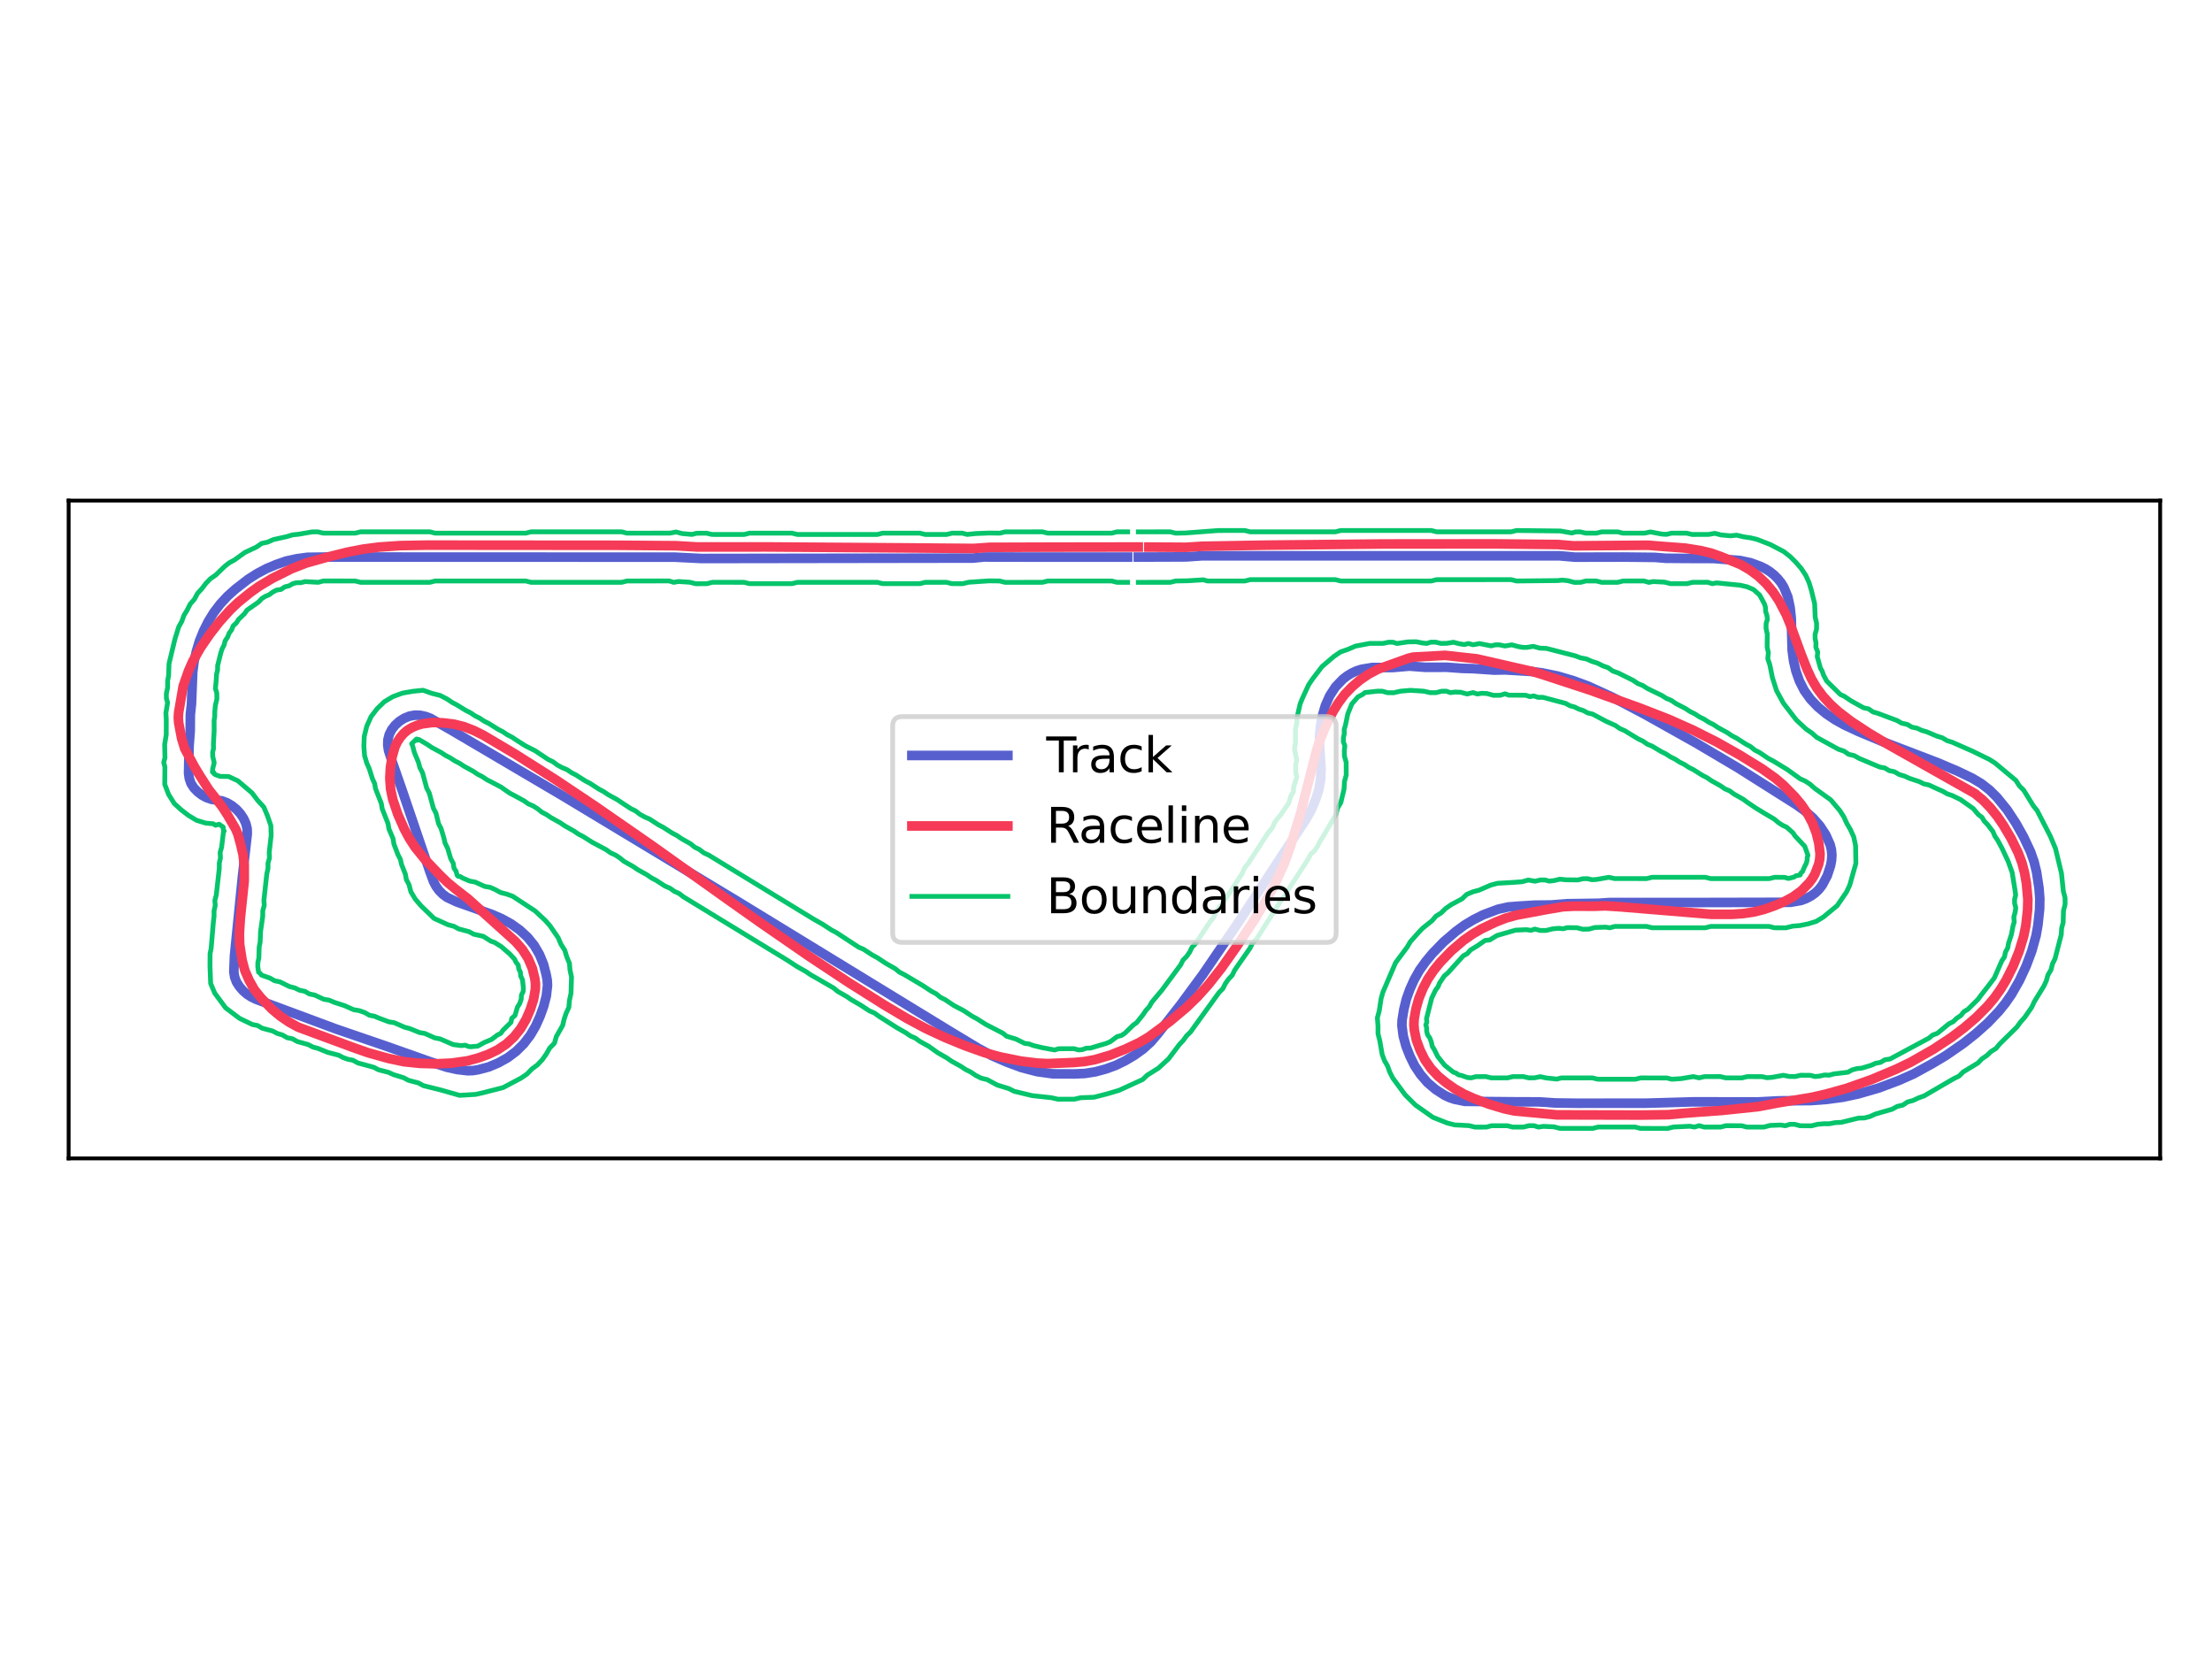 <?xml version="1.0" encoding="utf-8" standalone="no"?>
<!DOCTYPE svg PUBLIC "-//W3C//DTD SVG 1.1//EN"
  "http://www.w3.org/Graphics/SVG/1.1/DTD/svg11.dtd">
<svg xmlns:xlink="http://www.w3.org/1999/xlink" width="460.8pt" height="345.6pt" viewBox="0 0 460.8 345.6" xmlns="http://www.w3.org/2000/svg" version="1.1">
 <defs>
  <style type="text/css">*{stroke-linejoin: round; stroke-linecap: butt}</style>
 </defs>
 <g id="figure_1">
  <g id="patch_1">
   <path d="M 0 345.6 
L 460.8 345.6 
L 460.8 0 
L 0 0 
z
" style="fill: #ffffff"/>
  </g>
  <g id="axes_1">
   <g id="patch_2">
    <path d="M 14.3 241.317 
L 450 241.317 
L 450 104.283 
L 14.3 104.283 
z
" style="fill: #ffffff"/>
   </g>
   <g id="matplotlib.axis_1"/>
   <g id="matplotlib.axis_2"/>
   <g id="line2d_1">
    <path d="M 237.13 116.051 
L 247.118 116.011 
L 250.438 115.781 
L 324.8 115.78 
L 328.116 116.067 
L 338.105 116.046 
L 344.763 116.114 
L 346.974 116.295 
L 351.413 116.33 
L 356.962 116.346 
L 362.492 116.767 
L 364.663 117.227 
L 366.746 117.989 
L 367.743 118.476 
L 368.682 119.067 
L 369.548 119.759 
L 370.335 120.541 
L 371.033 121.403 
L 371.613 122.348 
L 372.458 124.398 
L 372.918 126.568 
L 373.155 128.774 
L 373.332 135.424 
L 373.623 137.624 
L 374.121 139.786 
L 374.859 141.879 
L 375.864 143.856 
L 377.161 145.656 
L 378.692 147.261 
L 380.399 148.678 
L 382.241 149.916 
L 384.178 151 
L 387.193 152.41 
L 392.316 154.543 
L 403.717 158.909 
L 407.802 160.646 
L 410.806 162.082 
L 412.714 163.213 
L 414.465 164.575 
L 416.04 166.138 
L 418.136 168.723 
L 419.963 171.506 
L 421.585 174.413 
L 423 177.426 
L 423.734 179.52 
L 424.258 181.676 
L 424.758 184.967 
L 424.93 187.179 
L 424.89 189.398 
L 424.54 192.709 
L 424.153 194.894 
L 423.262 198.101 
L 422.097 201.219 
L 420.695 204.238 
L 419.048 207.13 
L 417.784 208.954 
L 416.388 210.68 
L 414.091 213.089 
L 411.61 215.309 
L 408.998 217.373 
L 405.347 219.898 
L 402.488 221.602 
L 398.595 223.735 
L 395.551 225.083 
L 391.397 226.645 
L 387.133 227.879 
L 383.878 228.579 
L 380.58 229.021 
L 377.262 229.271 
L 370.605 229.322 
L 366.173 229.552 
L 352.855 229.53 
L 342.875 229.815 
L 328.447 229.825 
L 324.009 229.766 
L 320.687 229.542 
L 316.248 229.534 
L 305.152 229.434 
L 302.98 228.993 
L 301.932 228.63 
L 300.926 228.162 
L 299.062 226.96 
L 297.371 225.524 
L 295.921 223.845 
L 294.688 222.002 
L 293.71 220.01 
L 292.895 217.946 
L 292.316 215.807 
L 292.041 213.607 
L 292.084 212.499 
L 292.441 210.308 
L 292.962 208.152 
L 293.711 206.063 
L 294.626 204.041 
L 295.716 202.108 
L 297.009 200.305 
L 298.426 198.597 
L 300.745 196.209 
L 303.273 194.044 
L 305.06 192.729 
L 306.961 191.583 
L 308.944 190.586 
L 312.058 189.413 
L 314.222 188.932 
L 316.433 188.762 
L 319.752 188.557 
L 323.081 188.524 
L 326.399 188.263 
L 333.053 188.164 
L 335.267 188.015 
L 353.025 188.012 
L 373 187.969 
L 375.191 187.586 
L 376.229 187.199 
L 377.214 186.682 
L 378.124 186.045 
L 378.924 185.273 
L 379.606 184.392 
L 380.647 182.434 
L 381.338 180.327 
L 381.547 179.234 
L 381.614 178.119 
L 381.518 177.009 
L 381.248 175.932 
L 380.34 173.908 
L 379.13 172.049 
L 377.661 170.387 
L 375.992 168.925 
L 374.188 167.632 
L 361.992 159.924 
L 353.397 154.835 
L 342.749 148.863 
L 335.878 145.238 
L 330.833 142.93 
L 327.708 141.783 
L 324.514 140.843 
L 321.254 140.17 
L 319.054 139.884 
L 315.735 139.68 
L 313.52 139.553 
L 311.3 139.595 
L 306.873 139.293 
L 304.657 139.239 
L 301.337 139 
L 296.898 139.014 
L 293.58 138.765 
L 290.266 139.052 
L 285.829 139.058 
L 283.641 139.423 
L 282.583 139.763 
L 281.574 140.228 
L 280.628 140.808 
L 279.75 141.486 
L 278.213 143.085 
L 277.002 144.942 
L 276.1 146.969 
L 275.477 149.098 
L 275.084 151.282 
L 274.877 153.492 
L 274.913 155.71 
L 275.206 160.138 
L 275.116 162.355 
L 274.724 164.537 
L 274.034 166.647 
L 273.186 168.698 
L 272.094 170.628 
L 269.652 174.335 
L 267.194 178.031 
L 258.097 191.974 
L 250.594 202.977 
L 245.985 209.231 
L 241.206 215.355 
L 239.768 217.045 
L 238.126 218.537 
L 236.324 219.832 
L 234.416 220.965 
L 232.423 221.941 
L 230.337 222.696 
L 228.195 223.277 
L 226.002 223.621 
L 223.786 223.718 
L 219.347 223.699 
L 216.05 223.243 
L 212.829 222.406 
L 209.708 221.25 
L 206.656 219.919 
L 203.727 218.337 
L 198.023 214.901 
L 153.523 187.683 
L 117.41 165.899 
L 94.462 152.375 
L 89.648 149.618 
L 88.604 149.239 
L 87.515 149.01 
L 86.4 148.979 
L 85.283 149.189 
L 84.202 149.631 
L 83.198 150.269 
L 82.315 151.071 
L 81.595 152.002 
L 81.08 153.028 
L 80.809 154.115 
L 80.774 155.226 
L 80.935 156.325 
L 81.619 158.437 
L 83.809 164.724 
L 89.534 181.534 
L 90.296 183.618 
L 90.814 184.605 
L 91.464 185.509 
L 92.249 186.298 
L 93.148 186.952 
L 95.157 187.892 
L 102.478 190.491 
L 104.513 191.376 
L 106.456 192.447 
L 108.262 193.735 
L 109.894 195.238 
L 111.294 196.958 
L 112.406 198.877 
L 113.241 200.931 
L 113.792 203.08 
L 113.993 204.171 
L 114.058 205.279 
L 113.808 207.482 
L 113.251 209.629 
L 112.5 211.717 
L 111.59 213.741 
L 110.473 215.658 
L 109.127 217.421 
L 107.554 218.985 
L 105.784 220.322 
L 103.847 221.405 
L 101.804 222.268 
L 99.66 222.831 
L 98.567 223.019 
L 97.458 223.057 
L 95.253 222.804 
L 93.088 222.326 
L 89.924 221.288 
L 80.507 217.958 
L 70.01 214.358 
L 53.364 208.176 
L 52.364 207.697 
L 51.433 207.093 
L 50.602 206.359 
L 49.874 205.521 
L 49.275 204.589 
L 48.882 203.553 
L 48.711 202.46 
L 48.839 199.135 
L 50.505 182.572 
L 51.512 173.75 
L 51.488 172.642 
L 51.217 171.544 
L 50.735 170.485 
L 50.073 169.494 
L 49.262 168.604 
L 48.335 167.844 
L 47.323 167.245 
L 46.258 166.838 
L 44.065 166.51 
L 43.016 166.148 
L 42.042 165.618 
L 41.169 164.937 
L 40.394 164.142 
L 39.792 163.213 
L 39.433 162.164 
L 39.28 161.068 
L 39.346 157.741 
L 39.388 155.525 
L 39.628 152.206 
L 39.651 148.877 
L 39.888 146.67 
L 40.151 140.024 
L 40.426 137.821 
L 40.916 135.657 
L 41.554 133.532 
L 42.385 131.474 
L 43.371 129.486 
L 44.538 127.599 
L 45.881 125.832 
L 47.388 124.204 
L 49.042 122.724 
L 51.674 120.686 
L 53.546 119.494 
L 55.506 118.453 
L 57.552 117.593 
L 59.649 116.868 
L 61.816 116.398 
L 64.014 116.097 
L 68.453 116.04 
L 140.594 116.07 
L 146.134 116.344 
L 157.233 116.327 
L 202.736 116.26 
L 204.944 116.035 
L 213.822 116.051 
L 234.91 116.05 
L 234.91 116.05 
" clip-path="url(#p5e976c3a15)" style="fill: none; stroke: #575fcf; stroke-width: 2; stroke-linecap: square"/>
   </g>
   <g id="line2d_2">
    <path d="M 239.329 113.964 
L 247.077 114.011 
L 250.392 113.799 
L 263.66 113.565 
L 288.002 113.321 
L 311.238 113.3 
L 324.514 113.432 
L 327.823 113.704 
L 343.311 113.579 
L 346.619 113.847 
L 351.031 114.173 
L 354.308 114.699 
L 356.457 115.221 
L 358.547 115.96 
L 362.64 117.627 
L 364.55 118.742 
L 366.322 120.064 
L 367.931 121.586 
L 369.34 123.284 
L 370.575 125.121 
L 372.113 128.06 
L 372.948 130.11 
L 375.231 136.343 
L 376.449 139.432 
L 377.377 141.439 
L 378.492 143.348 
L 379.824 145.114 
L 381.323 146.742 
L 382.958 148.231 
L 385.594 150.248 
L 389.29 152.678 
L 393.086 154.957 
L 411.387 165.289 
L 413.093 166.696 
L 414.633 168.285 
L 416.024 170.004 
L 417.282 171.827 
L 418.968 174.683 
L 420.426 177.66 
L 421.21 179.734 
L 421.765 181.876 
L 422.144 184.055 
L 422.44 187.358 
L 422.384 189.572 
L 422.011 192.868 
L 421.567 195.036 
L 420.603 198.21 
L 419.358 201.287 
L 417.869 204.251 
L 416.717 206.141 
L 415.425 207.937 
L 413.997 209.627 
L 411.654 211.977 
L 409.131 214.134 
L 406.478 216.128 
L 402.784 218.564 
L 397.979 221.304 
L 394.985 222.739 
L 389.885 224.88 
L 384.67 226.724 
L 380.408 227.909 
L 377.17 228.64 
L 370.623 229.708 
L 366.275 230.534 
L 358.57 231.338 
L 354.159 231.649 
L 350.842 231.907 
L 347.545 232.21 
L 342.011 232.287 
L 324.315 232.247 
L 315.499 231.432 
L 313.335 230.971 
L 310.157 230.01 
L 307.049 228.845 
L 305.028 227.943 
L 303.105 226.849 
L 301.285 225.585 
L 299.583 224.184 
L 298.072 222.567 
L 296.813 220.748 
L 295.837 218.763 
L 295.065 216.692 
L 294.619 214.531 
L 294.536 213.423 
L 294.589 212.31 
L 294.973 210.146 
L 295.574 208.011 
L 296.407 205.964 
L 297.419 203.999 
L 298.656 202.158 
L 300.049 200.443 
L 302.356 198.059 
L 304.875 195.905 
L 306.69 194.632 
L 308.596 193.512 
L 311.588 192.084 
L 313.649 191.27 
L 315.788 190.671 
L 322.297 189.454 
L 325.57 188.896 
L 327.779 188.779 
L 332.2 188.784 
L 334.413 188.706 
L 337.726 188.92 
L 356.469 190.467 
L 360.894 190.466 
L 363.101 190.316 
L 365.288 189.994 
L 367.435 189.461 
L 369.53 188.734 
L 371.569 187.879 
L 373.517 186.832 
L 375.306 185.523 
L 376.847 183.945 
L 377.512 183.063 
L 378.073 182.108 
L 378.86 180.049 
L 379.082 178.97 
L 379.15 177.863 
L 378.894 175.665 
L 378.363 173.521 
L 377.571 171.456 
L 376.542 169.496 
L 375.3 167.666 
L 373.885 165.966 
L 371.56 163.595 
L 369.883 162.153 
L 367.181 160.228 
L 362.476 157.319 
L 357.661 154.594 
L 352.719 152.108 
L 347.669 149.851 
L 341.482 147.443 
L 331.067 143.708 
L 321.605 140.604 
L 319.49 139.948 
L 311.958 138.229 
L 309.787 137.732 
L 307.642 137.247 
L 301.057 136.523 
L 294.417 136.882 
L 293.37 137.139 
L 287.098 139.385 
L 285.143 140.421 
L 283.309 141.663 
L 281.63 143.099 
L 280.098 144.691 
L 278.782 146.467 
L 277.626 148.351 
L 276.15 151.323 
L 274.881 154.397 
L 274.228 156.507 
L 271.746 166.148 
L 270.964 169.379 
L 268.668 176.771 
L 267.539 179.894 
L 265.703 183.92 
L 264.163 186.86 
L 261.312 191.602 
L 257.649 197.137 
L 254.46 201.658 
L 251.721 205.133 
L 249.506 207.605 
L 247.122 209.913 
L 243.732 212.758 
L 239.276 216.034 
L 237.37 217.163 
L 234.366 218.573 
L 231.286 219.801 
L 228.102 220.739 
L 225.927 221.14 
L 223.718 221.342 
L 218.2 221.566 
L 215.989 221.451 
L 212.696 221.046 
L 208.359 220.169 
L 205.155 219.304 
L 200.986 217.819 
L 196.893 216.137 
L 192.879 214.273 
L 188.976 212.187 
L 184.22 209.361 
L 176.732 204.64 
L 168.431 199.14 
L 158.416 192.221 
L 152.095 187.748 
L 135.878 176.185 
L 124.06 167.985 
L 115.784 162.447 
L 107.373 157.117 
L 100.711 153.168 
L 98.731 152.18 
L 96.671 151.378 
L 94.526 150.846 
L 92.325 150.582 
L 90.116 150.507 
L 87.923 150.804 
L 86.857 151.114 
L 85.838 151.547 
L 84.896 152.109 
L 84.061 152.827 
L 83.346 153.664 
L 82.747 154.588 
L 82.278 155.596 
L 81.67 157.722 
L 81.327 159.909 
L 81.206 162.124 
L 81.363 164.329 
L 81.808 166.492 
L 82.868 169.637 
L 84.208 172.672 
L 85.253 174.623 
L 86.452 176.481 
L 88.544 179.059 
L 91.6 182.258 
L 93.188 183.799 
L 94.893 185.212 
L 97.51 187.241 
L 107.376 196.131 
L 108.828 197.799 
L 110.018 199.663 
L 110.882 201.697 
L 111.411 203.835 
L 111.549 204.938 
L 111.529 206.052 
L 111.146 208.226 
L 110.463 210.326 
L 109.585 212.354 
L 108.469 214.265 
L 107.09 215.994 
L 105.466 217.494 
L 103.622 218.72 
L 101.634 219.677 
L 99.551 220.416 
L 97.407 220.988 
L 94.128 221.455 
L 90.813 221.611 
L 87.493 221.519 
L 84.191 221.182 
L 80.946 220.497 
L 76.681 219.303 
L 73.556 218.205 
L 62.143 213.989 
L 60.205 212.926 
L 58.378 211.677 
L 56.68 210.257 
L 54.369 207.875 
L 52.983 206.151 
L 51.899 204.222 
L 51.016 202.199 
L 50.446 200.064 
L 49.932 196.788 
L 49.866 194.572 
L 50.073 191.261 
L 50.879 183.558 
L 50.884 180.24 
L 50.626 178.039 
L 50.125 175.877 
L 49.541 173.756 
L 49.114 172.733 
L 47.45 169.87 
L 46.253 168.004 
L 43.508 164.51 
L 41.738 161.742 
L 40.576 159.842 
L 38.481 155.946 
L 37.837 153.844 
L 37.219 150.572 
L 37.143 149.47 
L 37.216 148.397 
L 38.161 142.927 
L 39.257 139.792 
L 40.149 137.769 
L 41.805 134.892 
L 43.681 132.154 
L 45.718 129.535 
L 47.938 127.068 
L 49.543 125.543 
L 52.116 123.454 
L 53.916 122.162 
L 56.765 120.461 
L 60.726 118.486 
L 63.818 117.282 
L 68.079 116.089 
L 72.376 115.025 
L 75.634 114.392 
L 78.925 113.963 
L 83.34 113.661 
L 88.871 113.559 
L 128.705 113.59 
L 140.872 113.686 
L 145.292 113.944 
L 159.676 113.935 
L 187.337 114.124 
L 202.826 114.25 
L 206.135 114.019 
L 219.413 113.976 
L 237.117 113.951 
L 237.117 113.951 
" clip-path="url(#p5e976c3a15)" style="fill: none; stroke: #f53b57; stroke-width: 2; stroke-linecap: square"/>
   </g>
   <g id="line2d_3">
    <path d="M 237.128 121.31 
L 243.799 121.307 
L 244.911 121.028 
L 247.399 120.986 
L 250.684 120.787 
L 251.556 121.031 
L 259.32 121.03 
L 260.429 120.752 
L 278.183 120.752 
L 279.293 121.03 
L 298.164 121.03 
L 299.274 120.753 
L 314.807 120.752 
L 315.916 121.03 
L 324.56 120.945 
L 325.42 120.844 
L 326.584 120.96 
L 327.982 121.324 
L 329.289 121.311 
L 330.367 121.022 
L 332.528 121.026 
L 333.64 121.309 
L 337.014 121.31 
L 338.131 121.028 
L 342.469 121.024 
L 343.485 121.323 
L 344.378 121.15 
L 346.771 121.273 
L 347.995 121.585 
L 351.437 121.588 
L 352.555 121.306 
L 355.766 121.294 
L 356.684 121.59 
L 357.613 121.422 
L 362.535 121.915 
L 364.003 122.257 
L 365.317 122.836 
L 366.559 123.952 
L 367.034 124.813 
L 367.585 125.864 
L 367.78 126.522 
L 367.81 127.371 
L 368.082 128.204 
L 368.179 129.018 
L 367.915 129.887 
L 367.899 130.9 
L 368.153 132.071 
L 368.128 134.756 
L 368.381 135.985 
L 368.256 137.215 
L 368.683 138.476 
L 369.236 141.21 
L 370.097 143.895 
L 371.523 146.496 
L 374.218 149.994 
L 376.277 151.91 
L 377.425 152.684 
L 378.436 153.59 
L 382.976 156.082 
L 384.132 156.466 
L 385.113 157.144 
L 386.258 157.401 
L 387.253 157.966 
L 391.551 159.777 
L 392.631 159.984 
L 393.556 160.535 
L 394.652 160.772 
L 395.66 161.355 
L 396.756 161.679 
L 397.766 162.143 
L 399.82 162.825 
L 400.775 163.297 
L 401.84 163.532 
L 403.794 164.434 
L 404.742 164.849 
L 405.646 165.378 
L 406.664 165.717 
L 408.435 166.576 
L 411.06 168.437 
L 412.132 169.699 
L 412.869 170.247 
L 413.356 171.058 
L 414.007 171.723 
L 415.17 173.239 
L 415.557 174.17 
L 416.125 174.996 
L 417.053 176.711 
L 418.306 179.372 
L 419.174 181.769 
L 419.775 185.511 
L 419.9 186.458 
L 419.674 187.345 
L 419.679 188.194 
L 419.919 189.066 
L 419.805 189.972 
L 419.517 191.023 
L 419.6 192.066 
L 419.344 192.916 
L 419.003 194.7 
L 418.414 196.506 
L 418.239 197.484 
L 417.773 198.346 
L 417.578 199.313 
L 417.02 200.149 
L 415.461 203.72 
L 414.331 205.212 
L 412.62 207.408 
L 412.053 208.179 
L 409.974 210.236 
L 409.11 210.762 
L 408.467 211.554 
L 407.623 212.126 
L 406.88 212.831 
L 405.968 213.295 
L 403.58 215.264 
L 402.594 215.627 
L 401.829 216.263 
L 393.732 220.605 
L 392.656 220.769 
L 391.738 221.315 
L 390.735 221.494 
L 389.843 221.903 
L 387.887 222.499 
L 386.838 222.607 
L 385.857 222.868 
L 384.957 223.361 
L 381.996 223.719 
L 381.103 223.973 
L 380.083 223.942 
L 378.996 224.178 
L 378.07 224.262 
L 377.18 224.013 
L 375.117 223.995 
L 373.988 224.256 
L 372.779 224.247 
L 371.493 224.003 
L 369.145 224.431 
L 368.081 224.506 
L 367.109 224.283 
L 363.998 224.276 
L 362.877 224.544 
L 359.488 224.539 
L 358.368 224.27 
L 355.122 224.271 
L 353.965 224.536 
L 352.727 224.272 
L 350.244 224.693 
L 348.256 224.82 
L 347.244 224.565 
L 341.797 224.549 
L 340.68 224.819 
L 332.862 224.819 
L 331.746 224.548 
L 325.251 224.553 
L 324.31 224.793 
L 322.099 224.557 
L 320.88 224.287 
L 319.625 224.535 
L 318.441 224.539 
L 317.326 224.27 
L 315.153 224.274 
L 314.051 224.546 
L 310.668 224.544 
L 309.545 224.276 
L 307.442 224.286 
L 306.506 224.537 
L 305.71 224.476 
L 304.462 224.04 
L 303.841 223.913 
L 303.356 223.564 
L 302.726 223.324 
L 300.96 221.916 
L 299.516 220.108 
L 298.836 218.727 
L 298.374 217.977 
L 298.167 217.058 
L 297.859 216.232 
L 297.396 215.58 
L 297.204 214.843 
L 297.193 214.081 
L 297.022 213.507 
L 297.233 212.965 
L 297.166 212.203 
L 298.254 207.912 
L 299.051 206.26 
L 299.569 205.556 
L 299.88 204.786 
L 300.883 203.299 
L 301.611 202.681 
L 304.799 199.142 
L 305.667 198.655 
L 306.341 197.9 
L 307.857 196.971 
L 309.362 195.913 
L 310.33 195.815 
L 311.841 194.889 
L 315.706 193.771 
L 317.983 193.669 
L 318.924 193.81 
L 319.736 193.539 
L 320.831 193.832 
L 322.089 193.828 
L 323.43 193.494 
L 324.662 193.382 
L 325.645 193.47 
L 326.515 193.244 
L 328.496 193.268 
L 329.709 193.574 
L 331.011 193.551 
L 332.24 193.215 
L 334.5 193.142 
L 335.366 193.273 
L 336.395 192.99 
L 343.029 192.992 
L 344.142 193.27 
L 355.247 193.27 
L 356.356 192.993 
L 368.548 192.993 
L 369.637 193.274 
L 372.026 193.284 
L 373.444 192.932 
L 374.976 192.805 
L 376.64 192.464 
L 378.35 191.947 
L 379.856 191.023 
L 382.714 188.669 
L 384.661 185.824 
L 385.331 184.403 
L 386.611 179.867 
L 386.552 176.166 
L 386.169 174.346 
L 385.474 172.82 
L 384.716 171.511 
L 384.088 170.146 
L 383.275 168.872 
L 381.387 166.635 
L 378.009 164.207 
L 377.041 163.346 
L 376.019 162.689 
L 374.998 162.233 
L 372.324 160.307 
L 369.404 158.53 
L 368.4 158.013 
L 366.552 156.763 
L 365.552 156.253 
L 364.671 155.527 
L 363.667 154.998 
L 361.789 153.791 
L 360.794 153.274 
L 359.86 152.639 
L 357.872 151.551 
L 356.933 150.929 
L 355.925 150.427 
L 354.99 149.815 
L 353.992 149.322 
L 353.063 148.713 
L 352.064 148.219 
L 351.117 147.601 
L 349.09 146.546 
L 348.159 145.902 
L 347.137 145.48 
L 346.208 144.891 
L 343.157 143.41 
L 342.22 142.804 
L 341.177 142.392 
L 340.219 141.734 
L 337.073 140.174 
L 335.99 139.801 
L 335.012 139.103 
L 333.869 138.694 
L 332.777 138.139 
L 331.601 137.774 
L 330.486 137.27 
L 329.278 137.047 
L 328.137 136.617 
L 322.12 135.072 
L 320.805 135.024 
L 319.398 134.644 
L 318.07 134.869 
L 317.215 134.86 
L 316.305 134.7 
L 314.93 134.332 
L 313.51 134.571 
L 312.31 134.322 
L 311.462 134.339 
L 310.649 134.551 
L 308.218 134.067 
L 306.89 134.311 
L 305.892 134.055 
L 305.051 134.273 
L 304.009 134.107 
L 302.771 133.79 
L 301.39 134.018 
L 300.158 134.033 
L 299.063 133.773 
L 298.048 133.779 
L 297.203 134.041 
L 296.317 133.948 
L 295.007 133.687 
L 293.332 133.72 
L 291.012 134.051 
L 290.212 133.793 
L 289.259 133.785 
L 288.154 134.028 
L 285.366 134.029 
L 282.37 134.598 
L 280.83 135.259 
L 279.224 135.826 
L 277.848 136.777 
L 275.413 138.855 
L 273.507 141.341 
L 272.633 142.612 
L 271.419 145.24 
L 270.853 146.589 
L 270.234 149.283 
L 270.149 150.602 
L 269.872 151.909 
L 269.88 154.681 
L 269.666 156.062 
L 270.142 158.3 
L 269.925 159.257 
L 269.931 161.035 
L 270.158 161.871 
L 269.488 163.994 
L 269.437 164.938 
L 268.934 165.738 
L 268.467 167.302 
L 267.351 168.906 
L 266.777 169.791 
L 266.072 170.573 
L 265.477 171.44 
L 265.033 172.491 
L 264.235 173.398 
L 259.961 179.978 
L 259.224 180.835 
L 258.817 181.879 
L 254.612 188.325 
L 253.881 189.138 
L 253.252 190.073 
L 252.826 191.149 
L 252.094 191.989 
L 249.071 196.546 
L 248.305 197.35 
L 247.829 198.345 
L 247.207 199.233 
L 246.438 200.014 
L 245.949 200.997 
L 242.069 206.238 
L 239.938 208.776 
L 239.419 209.704 
L 238.702 210.502 
L 238.079 211.425 
L 236.778 213.044 
L 236.092 213.527 
L 234.367 215.205 
L 233.644 215.697 
L 232.724 215.943 
L 231.252 217.027 
L 230.454 217.356 
L 228.822 217.838 
L 227.162 218.333 
L 226.301 218.355 
L 225.474 218.659 
L 224.677 218.721 
L 223.732 218.459 
L 220.517 218.472 
L 219.706 218.73 
L 217.052 218.238 
L 215.258 217.801 
L 214.378 217.473 
L 213.444 217.351 
L 211.665 216.464 
L 209.683 215.862 
L 208.921 215.238 
L 205.346 213.398 
L 203.524 212.232 
L 202.56 211.725 
L 200.721 210.516 
L 198.737 209.485 
L 196.888 208.247 
L 195.896 207.747 
L 195.034 207.033 
L 194.053 206.511 
L 192.199 205.295 
L 188.376 203.027 
L 187.375 202.521 
L 186.505 201.805 
L 184.595 200.718 
L 182.743 199.496 
L 181.755 198.968 
L 179.89 197.748 
L 178.864 197.308 
L 176.092 195.489 
L 174.195 194.251 
L 173.207 193.734 
L 171.365 192.537 
L 169.436 191.436 
L 147.641 178.136 
L 146.608 177.663 
L 145.719 176.976 
L 144.722 176.483 
L 143.858 175.776 
L 141.93 174.688 
L 141.01 174.053 
L 140.015 173.532 
L 138.144 172.331 
L 137.165 171.822 
L 135.318 170.625 
L 134.288 170.183 
L 133.31 169.634 
L 132.414 168.943 
L 131.406 168.446 
L 129.534 167.222 
L 128.603 166.592 
L 126.665 165.527 
L 125.766 164.912 
L 124.795 164.405 
L 122.919 163.194 
L 121.925 162.677 
L 120.043 161.475 
L 119.053 160.965 
L 118.133 160.339 
L 117.088 159.903 
L 116.097 159.364 
L 115.201 158.689 
L 114.213 158.216 
L 111.465 156.385 
L 109.44 155.367 
L 107.549 154.159 
L 106.637 153.549 
L 105.665 153.055 
L 104.751 152.434 
L 103.752 151.92 
L 101.845 150.724 
L 100.849 150.223 
L 99.931 149.611 
L 98.949 149.114 
L 98.021 148.49 
L 97.006 147.977 
L 95.152 146.833 
L 94.221 146.349 
L 93.138 145.617 
L 91.699 144.871 
L 89.972 144.44 
L 88.131 143.794 
L 86.001 144.012 
L 83.857 144.384 
L 81.861 145.113 
L 80.075 146.177 
L 78.581 147.614 
L 77.298 149.29 
L 76.403 151.289 
L 75.875 153.428 
L 75.8 155.509 
L 75.947 157.406 
L 76.402 158.961 
L 76.929 160.141 
L 77.594 162.251 
L 78.05 163.227 
L 78.219 164.269 
L 79.43 167.365 
L 79.615 168.476 
L 80.833 171.569 
L 81.017 172.687 
L 81.882 174.708 
L 82.057 175.824 
L 82.896 178.024 
L 83.418 179.041 
L 83.648 180.081 
L 84.453 182.117 
L 84.648 183.226 
L 85.209 184.296 
L 85.588 185.757 
L 86.491 187.276 
L 87.705 188.695 
L 90.425 191.322 
L 93.355 192.651 
L 94.563 192.968 
L 95.521 193.494 
L 97.699 194.082 
L 98.7 194.616 
L 100.669 195.05 
L 102.243 196.055 
L 103.048 196.335 
L 104.428 197.2 
L 106.201 198.739 
L 107.183 199.787 
L 107.49 200.444 
L 107.955 201.045 
L 108.067 201.839 
L 108.403 202.506 
L 108.456 203.302 
L 108.846 204.105 
L 109.028 205.823 
L 108.995 206.54 
L 108.62 207.282 
L 108.571 208.161 
L 108.28 209.021 
L 107.785 209.825 
L 107.287 211.538 
L 106.61 212.124 
L 106.44 212.978 
L 104.778 214.619 
L 104.317 215.269 
L 103.616 215.613 
L 102.396 216.537 
L 100.86 217.185 
L 99.518 217.929 
L 98.059 218.055 
L 97.602 218.008 
L 96.952 217.731 
L 96.057 217.818 
L 94.422 217.606 
L 91.662 216.418 
L 90.579 216.217 
L 88.484 215.283 
L 87.385 215.094 
L 85.365 214.271 
L 84.276 213.986 
L 82.162 213.059 
L 81.012 212.867 
L 78.939 212.091 
L 78.006 211.69 
L 76.984 211.508 
L 75.985 210.939 
L 74.836 210.532 
L 73.673 210.34 
L 71.769 209.495 
L 69.613 208.798 
L 68.54 208.342 
L 67.454 208.168 
L 65.548 207.282 
L 64.458 207.065 
L 63.5 206.509 
L 62.418 206.289 
L 61.407 205.799 
L 60.292 205.515 
L 58.308 204.536 
L 57.197 204.307 
L 56.256 203.762 
L 54.849 203.265 
L 54.45 203.119 
L 54.216 202.777 
L 53.867 202.528 
L 53.706 201.414 
L 53.715 200.499 
L 53.921 199.603 
L 53.989 197.297 
L 54.192 196.281 
L 54.276 194.097 
L 54.738 190.842 
L 54.74 189.727 
L 55.045 188.629 
L 54.981 187.51 
L 55.58 182.033 
L 55.828 180.934 
L 55.83 179.8 
L 56.135 178.727 
L 56.08 177.605 
L 56.487 174.021 
L 56.426 171.982 
L 55.728 169.969 
L 54.955 168.128 
L 53.647 166.696 
L 52.508 165.187 
L 49.548 162.652 
L 47.6 161.753 
L 45.9 161.74 
L 44.829 161.369 
L 44.563 161.146 
L 44.475 160.883 
L 44.548 160.943 
L 44.256 160.837 
L 44.309 160.147 
L 44.622 158.887 
L 44.327 157.624 
L 44.293 156.725 
L 44.472 155.964 
L 44.46 154.91 
L 44.61 152.245 
L 44.603 150.049 
L 44.741 149.254 
L 44.738 148.308 
L 44.861 146.975 
L 45.179 145.612 
L 45.169 144.401 
L 44.881 143.445 
L 45.052 141.569 
L 45.117 140.426 
L 45.333 139.553 
L 45.335 138.673 
L 45.992 136.024 
L 46.26 135.191 
L 46.671 134.399 
L 46.902 133.5 
L 47.411 132.729 
L 47.741 131.895 
L 48.253 131.2 
L 48.573 130.374 
L 49.235 129.773 
L 49.704 129.037 
L 50.946 127.842 
L 51.467 127.097 
L 53.86 125.414 
L 54.514 124.713 
L 55.254 124.241 
L 56.086 123.894 
L 56.837 123.329 
L 57.64 122.921 
L 58.534 122.793 
L 59.313 122.262 
L 60.258 122.025 
L 61.029 121.575 
L 61.764 121.385 
L 62.655 121.379 
L 63.588 121.159 
L 66.281 121.308 
L 67.366 121.025 
L 73.995 121.028 
L 75.107 121.307 
L 89.542 121.306 
L 90.652 121.029 
L 109.517 121.029 
L 110.627 121.306 
L 129.498 121.307 
L 130.609 121.029 
L 139.4 121.02 
L 140.347 121.316 
L 141.322 121.142 
L 143.673 121.288 
L 144.948 121.605 
L 147.297 121.589 
L 148.385 121.303 
L 155.005 121.306 
L 156.117 121.584 
L 165.005 121.583 
L 166.114 121.306 
L 182.759 121.306 
L 183.868 121.583 
L 191.642 121.584 
L 192.754 121.306 
L 197.176 121.305 
L 198.278 121.586 
L 200.563 121.589 
L 201.786 121.292 
L 204.347 121.117 
L 206.053 121.005 
L 208.234 121.029 
L 209.366 121.311 
L 217.156 121.307 
L 218.266 121.029 
L 231.577 121.029 
L 232.686 121.306 
L 234.906 121.308 
L 234.906 121.308 
" clip-path="url(#p5e976c3a15)" style="fill: none; stroke: #05c46b; stroke-linecap: square"/>
   </g>
   <g id="line2d_4">
    <path d="M 237.132 110.792 
L 243.78 110.789 
L 244.887 111.064 
L 246.837 111.037 
L 253.761 110.517 
L 259.314 110.512 
L 260.424 110.788 
L 278.186 110.788 
L 279.296 110.512 
L 298.161 110.512 
L 299.271 110.788 
L 314.815 110.788 
L 315.926 110.512 
L 325.039 110.615 
L 327.433 111.032 
L 328.251 110.81 
L 329.163 110.794 
L 330.304 111.058 
L 332.583 111.062 
L 333.691 110.792 
L 336.976 110.792 
L 338.079 111.064 
L 342.62 111.061 
L 343.823 110.811 
L 346.273 111.271 
L 347.177 111.317 
L 348.172 111.068 
L 351.39 111.071 
L 352.491 111.342 
L 355.939 111.331 
L 357.239 111.102 
L 358.524 111.437 
L 360.491 111.617 
L 361.791 111.486 
L 363.241 111.834 
L 364.63 112.033 
L 366.023 112.363 
L 368.782 113.434 
L 371.626 114.925 
L 372.935 115.961 
L 374.112 117.13 
L 375.237 118.431 
L 376.193 119.884 
L 376.863 121.383 
L 377.331 122.932 
L 378.026 125.765 
L 378.131 128.53 
L 378.433 129.88 
L 378.415 131.086 
L 378.117 132.135 
L 378.121 133.038 
L 378.298 133.885 
L 378.282 134.863 
L 378.669 135.837 
L 378.562 136.773 
L 379.224 139.165 
L 379.62 139.862 
L 379.855 140.583 
L 380.526 141.864 
L 383.374 144.672 
L 384.179 145.043 
L 385.682 146.042 
L 388.228 147.45 
L 389.274 147.677 
L 390.166 148.302 
L 391.213 148.607 
L 394.167 149.714 
L 395.161 150.086 
L 396.162 150.651 
L 397.309 150.898 
L 398.278 151.474 
L 399.34 151.691 
L 400.323 152.147 
L 401.392 152.459 
L 403.49 153.349 
L 404.601 153.689 
L 405.594 154.285 
L 406.68 154.621 
L 410.956 156.506 
L 414.401 158.19 
L 415.614 158.959 
L 419.949 162.576 
L 420.666 163.705 
L 421.578 164.617 
L 423.591 167.884 
L 424.369 168.842 
L 427.167 174.294 
L 428.2 176.777 
L 429.442 181.929 
L 429.835 185.685 
L 430.187 187.014 
L 430.195 188.383 
L 429.861 189.729 
L 429.793 192.186 
L 429.481 193.351 
L 429.395 194.695 
L 428.111 199.695 
L 427.564 200.816 
L 427.258 202.035 
L 426.616 203.125 
L 426.286 204.322 
L 425.768 205.436 
L 423.796 208.649 
L 423.25 209.821 
L 421.778 211.945 
L 420.908 212.911 
L 420.155 213.951 
L 416.588 217.459 
L 415.798 218.413 
L 414.754 219.063 
L 413.882 219.899 
L 412.882 220.57 
L 412.029 221.451 
L 408.968 223.31 
L 408.101 224.168 
L 406.988 224.716 
L 404.929 225.909 
L 400.848 228.289 
L 399.656 228.714 
L 398.534 229.25 
L 397.37 229.562 
L 396.386 230.222 
L 395.235 230.48 
L 394.159 231.078 
L 391.793 231.75 
L 390.66 232.085 
L 389.573 232.581 
L 388.409 232.89 
L 387.152 232.922 
L 384.75 233.515 
L 383.571 233.804 
L 382.268 233.869 
L 381.077 234.1 
L 379.956 234.096 
L 378.672 234.208 
L 377.343 234.53 
L 374.968 234.512 
L 373.877 234.219 
L 372.866 234.211 
L 371.933 234.511 
L 370.932 234.362 
L 368.701 234.451 
L 367.456 234.795 
L 363.909 234.793 
L 362.81 234.508 
L 359.539 234.503 
L 358.44 234.788 
L 355.027 234.789 
L 353.963 234.5 
L 352.982 234.787 
L 352.041 234.614 
L 349.847 234.72 
L 348.592 234.779 
L 347.386 235.081 
L 341.733 235.066 
L 340.631 234.783 
L 332.911 234.783 
L 331.807 235.066 
L 324.984 235.067 
L 323.707 234.739 
L 321.491 234.64 
L 320.494 234.797 
L 319.529 234.499 
L 318.494 234.503 
L 317.389 234.788 
L 315.123 234.792 
L 314.005 234.51 
L 310.728 234.508 
L 309.631 234.794 
L 307.296 234.802 
L 306.013 234.489 
L 303.027 234.333 
L 301.498 233.947 
L 298.496 232.759 
L 294.857 230.197 
L 292.722 228.075 
L 290.159 224.602 
L 289.502 223.314 
L 289.045 222.044 
L 288.397 220.914 
L 287.931 219.661 
L 287.428 216.771 
L 287.064 215.346 
L 287.06 213.708 
L 286.934 212.032 
L 287.316 210.597 
L 287.71 208.024 
L 288.09 206.682 
L 290.718 200.562 
L 293.134 197.31 
L 293.79 196.193 
L 295.474 194.295 
L 296.35 193.381 
L 298.335 191.785 
L 299.157 190.833 
L 300.205 190.187 
L 301.138 189.27 
L 302.263 188.487 
L 304.559 187.253 
L 305.554 186.314 
L 306.813 185.786 
L 308.099 185.441 
L 310.539 184.386 
L 311.991 184.001 
L 314.942 183.837 
L 317.096 183.683 
L 318.361 183.322 
L 319.769 183.575 
L 320.893 183.314 
L 321.855 183.313 
L 322.732 183.554 
L 323.708 183.448 
L 324.936 183.153 
L 326.283 183.282 
L 328.741 183.307 
L 329.747 183.056 
L 330.664 183.039 
L 331.652 183.268 
L 332.624 183.201 
L 335.167 182.757 
L 336.357 183.026 
L 343.043 183.028 
L 344.149 182.752 
L 355.242 182.752 
L 356.353 183.029 
L 368.578 183.029 
L 369.709 182.756 
L 371.758 182.77 
L 372.557 183.007 
L 373.741 182.708 
L 374.108 182.45 
L 375.009 182.267 
L 375.134 181.877 
L 375.484 181.58 
L 375.962 180.466 
L 376.293 179.838 
L 376.461 179.168 
L 376.483 178.602 
L 376.632 178.184 
L 376.202 176.979 
L 375.964 176.305 
L 373.935 174.138 
L 373.487 173.47 
L 372.194 172.317 
L 371.336 171.918 
L 370.49 171.375 
L 369.633 170.647 
L 367.678 169.489 
L 365.814 168.361 
L 364.023 167.15 
L 363.142 166.495 
L 361.214 165.41 
L 360.325 164.755 
L 359.313 164.321 
L 358.418 163.7 
L 356.491 162.621 
L 355.581 161.997 
L 354.609 161.496 
L 352.767 160.338 
L 351.786 159.847 
L 350.869 159.242 
L 349.878 158.753 
L 348.949 158.144 
L 347.95 157.651 
L 347.022 157.042 
L 346.041 156.56 
L 344.192 155.45 
L 343.176 155.031 
L 342.249 154.389 
L 341.235 153.907 
L 338.437 152.203 
L 337.418 151.76 
L 336.505 151.123 
L 334.592 150.267 
L 331.763 148.757 
L 330.729 148.516 
L 329.843 148.025 
L 328.888 147.721 
L 327.998 147.276 
L 327.029 147.017 
L 326.137 146.519 
L 321.407 145.267 
L 320.388 145.268 
L 319.512 144.965 
L 318.71 145.124 
L 317.818 144.83 
L 314.329 144.818 
L 313.53 144.535 
L 312.51 144.838 
L 311.139 144.852 
L 309.739 144.473 
L 308.654 144.424 
L 307.748 144.574 
L 306.857 144.275 
L 305.636 144.57 
L 304.262 144.206 
L 303.095 144.167 
L 302.121 144.288 
L 301.284 143.982 
L 300.297 143.997 
L 299.172 144.29 
L 297.967 144.297 
L 296.593 143.987 
L 293.827 143.81 
L 291.739 143.988 
L 290.321 144.31 
L 289.054 144.3 
L 287.94 143.99 
L 287.049 143.976 
L 284.337 144.268 
L 283.925 144.629 
L 282.897 145.165 
L 281.619 146.629 
L 280.78 148.698 
L 280.28 151.089 
L 280.019 151.963 
L 280.035 152.86 
L 279.855 153.699 
L 279.843 154.522 
L 280.16 155.358 
L 280.041 156.368 
L 280.077 157.543 
L 280.433 158.8 
L 280.44 161.46 
L 280.075 162.84 
L 279.993 164.359 
L 279.318 167.206 
L 278.632 168.356 
L 278.325 169.622 
L 275.648 174.226 
L 275.014 175.203 
L 274.489 176.268 
L 273.827 177.231 
L 272.998 177.999 
L 272.544 178.924 
L 268.355 185.375 
L 267.895 186.388 
L 267.105 187.212 
L 261.703 195.717 
L 260.903 196.49 
L 260.412 197.504 
L 257.825 201.207 
L 257.196 202.126 
L 256.704 203.15 
L 255.915 203.979 
L 255.264 204.909 
L 254.749 205.94 
L 253.945 206.76 
L 248.001 214.986 
L 247.156 215.809 
L 246.487 216.746 
L 245.718 217.552 
L 243.444 220.564 
L 241.317 222.521 
L 239.005 223.967 
L 238.035 224.885 
L 233.123 227.134 
L 230.595 227.884 
L 227.901 228.572 
L 225.114 228.676 
L 223.84 228.976 
L 220.395 228.989 
L 218.988 228.669 
L 215.049 228.247 
L 211.28 227.339 
L 210.109 226.757 
L 207.75 226.036 
L 205.645 224.904 
L 204.391 224.6 
L 203.244 224.019 
L 202.22 223.324 
L 201.158 222.798 
L 200.191 222.156 
L 198.201 221.047 
L 197.269 220.401 
L 195.325 219.286 
L 193.525 217.995 
L 191.586 216.917 
L 190.685 216.259 
L 189.654 215.813 
L 188.743 215.175 
L 186.812 214.07 
L 183.069 211.692 
L 182.176 211.039 
L 181.151 210.601 
L 179.272 209.374 
L 177.345 208.265 
L 176.442 207.631 
L 174.52 206.534 
L 173.651 205.817 
L 170.757 204.138 
L 168.866 203.062 
L 167.953 202.433 
L 166 201.325 
L 164.141 200.11 
L 142.356 186.816 
L 141.49 186.14 
L 140.478 185.682 
L 139.573 185.031 
L 138.536 184.591 
L 136.666 183.381 
L 135.687 182.867 
L 134.78 182.242 
L 132.844 181.16 
L 131.92 180.526 
L 129.969 179.423 
L 129.104 178.71 
L 128.184 178.107 
L 127.179 177.653 
L 126.282 177.009 
L 123.364 175.457 
L 121.479 174.266 
L 120.471 173.743 
L 119.541 173.104 
L 117.616 172.021 
L 116.706 171.397 
L 114.776 170.323 
L 113.858 169.699 
L 112.871 169.189 
L 112.008 168.492 
L 111.085 167.904 
L 110.066 167.459 
L 109.139 166.809 
L 107.153 165.728 
L 106.173 165.218 
L 104.382 163.97 
L 102.437 162.942 
L 101.431 162.433 
L 100.491 161.801 
L 99.496 161.289 
L 98.586 160.67 
L 96.662 159.622 
L 95.739 159.007 
L 94.739 158.503 
L 93.806 157.878 
L 92.82 157.377 
L 91.917 156.772 
L 89.922 155.703 
L 88.954 155.04 
L 87.236 154.037 
L 86.9 154.225 
L 86.8 153.945 
L 86.71 153.995 
L 85.748 154.943 
L 85.923 155.245 
L 86.309 156.732 
L 87.166 158.793 
L 87.461 159.906 
L 88.017 160.961 
L 88.891 164.189 
L 89.417 165.181 
L 90.298 168.409 
L 90.821 169.394 
L 91.36 171.585 
L 91.876 172.579 
L 92.473 174.579 
L 92.72 175.645 
L 93.244 176.692 
L 93.884 178.854 
L 94.42 179.842 
L 94.581 180.87 
L 95.003 181.479 
L 95.224 182.323 
L 95.456 182.557 
L 95.871 182.583 
L 96.282 182.868 
L 97.847 183.544 
L 98.985 183.75 
L 100.986 184.659 
L 102.085 184.845 
L 103.181 185.324 
L 104.287 185.932 
L 105.532 186.25 
L 106.783 186.697 
L 111.475 189.77 
L 113.587 191.737 
L 114.576 192.859 
L 116.282 195.349 
L 116.857 196.708 
L 117.647 197.942 
L 118.08 199.356 
L 118.631 200.695 
L 118.738 202.056 
L 119.06 203.558 
L 118.944 206.949 
L 118.621 208.424 
L 118.5 209.844 
L 117.931 211.097 
L 117.511 212.34 
L 117.216 213.61 
L 115.892 215.944 
L 115.507 217.307 
L 114.506 218.338 
L 113.797 219.59 
L 112.947 220.783 
L 111.952 221.838 
L 110.79 222.701 
L 109.769 223.757 
L 108.548 224.585 
L 104.821 226.56 
L 100.579 227.649 
L 99.076 227.983 
L 95.753 228.181 
L 91.754 227.045 
L 88.187 226.158 
L 87.184 225.601 
L 85.094 225.053 
L 84.095 224.516 
L 81.932 223.852 
L 80.931 223.388 
L 78.853 222.857 
L 77.896 222.348 
L 75.746 221.755 
L 74.576 221.446 
L 73.514 220.865 
L 72.435 220.653 
L 71.492 220.318 
L 70.546 219.817 
L 68.251 219.22 
L 66.236 218.398 
L 65.21 218.133 
L 64.191 217.599 
L 61.926 216.968 
L 60.938 216.403 
L 59.82 216.174 
L 58.829 215.6 
L 57.77 215.288 
L 56.81 214.785 
L 54.637 214.204 
L 53.673 213.643 
L 52.535 213.411 
L 49.879 212.129 
L 46.988 209.942 
L 44.731 206.88 
L 43.883 204.876 
L 43.742 201.286 
L 43.757 198.667 
L 43.978 197.623 
L 44.456 191.981 
L 44.592 190.898 
L 44.59 189.748 
L 44.834 188.658 
L 44.76 187.548 
L 45.057 186.458 
L 45.68 180.904 
L 45.684 179.798 
L 45.924 178.725 
L 45.856 177.591 
L 46.161 176.509 
L 46.55 173.303 
L 46.706 173.119 
L 46.515 172.842 
L 46.499 172.293 
L 45.634 171.697 
L 44.916 171.923 
L 44.423 171.609 
L 42.849 171.466 
L 40.931 170.88 
L 39.256 169.867 
L 37.774 168.727 
L 36.314 167.401 
L 35.115 165.486 
L 34.318 163.385 
L 34.352 159.772 
L 34.105 158.813 
L 34.365 157.857 
L 34.303 155.085 
L 34.631 153.033 
L 34.639 149.924 
L 34.561 148.499 
L 34.915 146.365 
L 34.662 145.51 
L 34.651 144.501 
L 34.919 143.238 
L 34.924 141.801 
L 35.127 140.693 
L 35.204 138.287 
L 36.435 133.152 
L 37.232 130.592 
L 37.867 129.447 
L 38.308 128.212 
L 39.002 127.076 
L 39.61 125.855 
L 40.504 124.823 
L 41.143 123.626 
L 42.057 122.626 
L 42.881 121.542 
L 43.831 120.565 
L 44.936 119.799 
L 46.746 118.045 
L 47.702 117.274 
L 48.835 116.658 
L 51.005 115.093 
L 53.372 113.986 
L 54.503 113.205 
L 55.79 112.925 
L 56.932 112.406 
L 59.684 111.799 
L 60.978 111.417 
L 62.237 111.287 
L 65.011 110.805 
L 66.185 110.791 
L 67.32 111.061 
L 74.009 111.064 
L 75.117 110.789 
L 89.539 110.789 
L 90.649 111.065 
L 109.519 111.065 
L 110.629 110.789 
L 129.494 110.789 
L 130.603 111.065 
L 139.57 111.058 
L 140.841 110.825 
L 142.082 111.145 
L 144.157 111.335 
L 145.101 111.088 
L 147.191 111.072 
L 148.322 111.339 
L 155.021 111.342 
L 156.129 111.067 
L 164.999 111.066 
L 166.11 111.342 
L 182.761 111.342 
L 183.871 111.065 
L 191.636 111.066 
L 192.744 111.342 
L 197.201 111.341 
L 198.318 111.068 
L 200.473 111.072 
L 201.469 111.333 
L 203.33 111.143 
L 206.054 111.041 
L 208.312 111.065 
L 209.4 110.794 
L 217.148 110.789 
L 218.258 111.065 
L 231.584 111.065 
L 232.695 110.789 
L 234.915 110.791 
L 234.915 110.791 
" clip-path="url(#p5e976c3a15)" style="fill: none; stroke: #05c46b; stroke-linecap: square"/>
   </g>
   <g id="patch_3">
    <path d="M 14.3 241.317 
L 14.3 104.283 
" style="fill: none; stroke: #000000; stroke-width: 0.8; stroke-linejoin: miter; stroke-linecap: square"/>
   </g>
   <g id="patch_4">
    <path d="M 450 241.317 
L 450 104.283 
" style="fill: none; stroke: #000000; stroke-width: 0.8; stroke-linejoin: miter; stroke-linecap: square"/>
   </g>
   <g id="patch_5">
    <path d="M 14.3 241.317 
L 450 241.317 
" style="fill: none; stroke: #000000; stroke-width: 0.8; stroke-linejoin: miter; stroke-linecap: square"/>
   </g>
   <g id="patch_6">
    <path d="M 14.3 104.283 
L 450 104.283 
" style="fill: none; stroke: #000000; stroke-width: 0.8; stroke-linejoin: miter; stroke-linecap: square"/>
   </g>
   <g id="legend_1">
    <g id="patch_7">
     <path d="M 187.959 196.317 
L 276.341 196.317 
Q 278.341 196.317 278.341 194.317 
L 278.341 151.283 
Q 278.341 149.283 276.341 149.283 
L 187.959 149.283 
Q 185.959 149.283 185.959 151.283 
L 185.959 194.317 
Q 185.959 196.317 187.959 196.317 
z
" style="fill: #ffffff; opacity: 0.8; stroke: #cccccc; stroke-linejoin: miter"/>
    </g>
    <g id="line2d_5">
     <path d="M 189.959 157.381 
L 199.959 157.381 
L 209.959 157.381 
" style="fill: none; stroke: #575fcf; stroke-width: 2; stroke-linecap: square"/>
    </g>
    <g id="text_1">
     <!-- Track -->
     <g transform="translate(217.959 160.881)scale(0.1 -0.1)">
      <defs>
       <path id="DejaVuSans-54" d="M -19 4666 
L 3928 4666 
L 3928 4134 
L 2272 4134 
L 2272 0 
L 1638 0 
L 1638 4134 
L -19 4134 
L -19 4666 
z
" transform="scale(0.016)"/>
       <path id="DejaVuSans-72" d="M 2631 2963 
Q 2534 3019 2420 3045 
Q 2306 3072 2169 3072 
Q 1681 3072 1420 2755 
Q 1159 2438 1159 1844 
L 1159 0 
L 581 0 
L 581 3500 
L 1159 3500 
L 1159 2956 
Q 1341 3275 1631 3429 
Q 1922 3584 2338 3584 
Q 2397 3584 2469 3576 
Q 2541 3569 2628 3553 
L 2631 2963 
z
" transform="scale(0.016)"/>
       <path id="DejaVuSans-61" d="M 2194 1759 
Q 1497 1759 1228 1600 
Q 959 1441 959 1056 
Q 959 750 1161 570 
Q 1363 391 1709 391 
Q 2188 391 2477 730 
Q 2766 1069 2766 1631 
L 2766 1759 
L 2194 1759 
z
M 3341 1997 
L 3341 0 
L 2766 0 
L 2766 531 
Q 2569 213 2275 61 
Q 1981 -91 1556 -91 
Q 1019 -91 701 211 
Q 384 513 384 1019 
Q 384 1609 779 1909 
Q 1175 2209 1959 2209 
L 2766 2209 
L 2766 2266 
Q 2766 2663 2505 2880 
Q 2244 3097 1772 3097 
Q 1472 3097 1187 3025 
Q 903 2953 641 2809 
L 641 3341 
Q 956 3463 1253 3523 
Q 1550 3584 1831 3584 
Q 2591 3584 2966 3190 
Q 3341 2797 3341 1997 
z
" transform="scale(0.016)"/>
       <path id="DejaVuSans-63" d="M 3122 3366 
L 3122 2828 
Q 2878 2963 2633 3030 
Q 2388 3097 2138 3097 
Q 1578 3097 1268 2742 
Q 959 2388 959 1747 
Q 959 1106 1268 751 
Q 1578 397 2138 397 
Q 2388 397 2633 464 
Q 2878 531 3122 666 
L 3122 134 
Q 2881 22 2623 -34 
Q 2366 -91 2075 -91 
Q 1284 -91 818 406 
Q 353 903 353 1747 
Q 353 2603 823 3093 
Q 1294 3584 2113 3584 
Q 2378 3584 2631 3529 
Q 2884 3475 3122 3366 
z
" transform="scale(0.016)"/>
       <path id="DejaVuSans-6b" d="M 581 4863 
L 1159 4863 
L 1159 1991 
L 2875 3500 
L 3609 3500 
L 1753 1863 
L 3688 0 
L 2938 0 
L 1159 1709 
L 1159 0 
L 581 0 
L 581 4863 
z
" transform="scale(0.016)"/>
      </defs>
      <use xlink:href="#DejaVuSans-54"/>
      <use xlink:href="#DejaVuSans-72" x="46.334"/>
      <use xlink:href="#DejaVuSans-61" x="87.447"/>
      <use xlink:href="#DejaVuSans-63" x="148.727"/>
      <use xlink:href="#DejaVuSans-6b" x="203.707"/>
     </g>
    </g>
    <g id="line2d_6">
     <path d="M 189.959 172.059 
L 199.959 172.059 
L 209.959 172.059 
" style="fill: none; stroke: #f53b57; stroke-width: 2; stroke-linecap: square"/>
    </g>
    <g id="text_2">
     <!-- Raceline -->
     <g transform="translate(217.959 175.559)scale(0.1 -0.1)">
      <defs>
       <path id="DejaVuSans-52" d="M 2841 2188 
Q 3044 2119 3236 1894 
Q 3428 1669 3622 1275 
L 4263 0 
L 3584 0 
L 2988 1197 
Q 2756 1666 2539 1819 
Q 2322 1972 1947 1972 
L 1259 1972 
L 1259 0 
L 628 0 
L 628 4666 
L 2053 4666 
Q 2853 4666 3247 4331 
Q 3641 3997 3641 3322 
Q 3641 2881 3436 2590 
Q 3231 2300 2841 2188 
z
M 1259 4147 
L 1259 2491 
L 2053 2491 
Q 2509 2491 2742 2702 
Q 2975 2913 2975 3322 
Q 2975 3731 2742 3939 
Q 2509 4147 2053 4147 
L 1259 4147 
z
" transform="scale(0.016)"/>
       <path id="DejaVuSans-65" d="M 3597 1894 
L 3597 1613 
L 953 1613 
Q 991 1019 1311 708 
Q 1631 397 2203 397 
Q 2534 397 2845 478 
Q 3156 559 3463 722 
L 3463 178 
Q 3153 47 2828 -22 
Q 2503 -91 2169 -91 
Q 1331 -91 842 396 
Q 353 884 353 1716 
Q 353 2575 817 3079 
Q 1281 3584 2069 3584 
Q 2775 3584 3186 3129 
Q 3597 2675 3597 1894 
z
M 3022 2063 
Q 3016 2534 2758 2815 
Q 2500 3097 2075 3097 
Q 1594 3097 1305 2825 
Q 1016 2553 972 2059 
L 3022 2063 
z
" transform="scale(0.016)"/>
       <path id="DejaVuSans-6c" d="M 603 4863 
L 1178 4863 
L 1178 0 
L 603 0 
L 603 4863 
z
" transform="scale(0.016)"/>
       <path id="DejaVuSans-69" d="M 603 3500 
L 1178 3500 
L 1178 0 
L 603 0 
L 603 3500 
z
M 603 4863 
L 1178 4863 
L 1178 4134 
L 603 4134 
L 603 4863 
z
" transform="scale(0.016)"/>
       <path id="DejaVuSans-6e" d="M 3513 2113 
L 3513 0 
L 2938 0 
L 2938 2094 
Q 2938 2591 2744 2837 
Q 2550 3084 2163 3084 
Q 1697 3084 1428 2787 
Q 1159 2491 1159 1978 
L 1159 0 
L 581 0 
L 581 3500 
L 1159 3500 
L 1159 2956 
Q 1366 3272 1645 3428 
Q 1925 3584 2291 3584 
Q 2894 3584 3203 3211 
Q 3513 2838 3513 2113 
z
" transform="scale(0.016)"/>
      </defs>
      <use xlink:href="#DejaVuSans-52"/>
      <use xlink:href="#DejaVuSans-61" x="67.232"/>
      <use xlink:href="#DejaVuSans-63" x="128.512"/>
      <use xlink:href="#DejaVuSans-65" x="183.492"/>
      <use xlink:href="#DejaVuSans-6c" x="245.016"/>
      <use xlink:href="#DejaVuSans-69" x="272.799"/>
      <use xlink:href="#DejaVuSans-6e" x="300.582"/>
      <use xlink:href="#DejaVuSans-65" x="363.961"/>
     </g>
    </g>
    <g id="line2d_7">
     <path d="M 189.959 186.738 
L 199.959 186.738 
L 209.959 186.738 
" style="fill: none; stroke: #05c46b; stroke-linecap: square"/>
    </g>
    <g id="text_3">
     <!-- Boundaries -->
     <g transform="translate(217.959 190.238)scale(0.1 -0.1)">
      <defs>
       <path id="DejaVuSans-42" d="M 1259 2228 
L 1259 519 
L 2272 519 
Q 2781 519 3026 730 
Q 3272 941 3272 1375 
Q 3272 1813 3026 2020 
Q 2781 2228 2272 2228 
L 1259 2228 
z
M 1259 4147 
L 1259 2741 
L 2194 2741 
Q 2656 2741 2882 2914 
Q 3109 3088 3109 3444 
Q 3109 3797 2882 3972 
Q 2656 4147 2194 4147 
L 1259 4147 
z
M 628 4666 
L 2241 4666 
Q 2963 4666 3353 4366 
Q 3744 4066 3744 3513 
Q 3744 3084 3544 2831 
Q 3344 2578 2956 2516 
Q 3422 2416 3680 2098 
Q 3938 1781 3938 1306 
Q 3938 681 3513 340 
Q 3088 0 2303 0 
L 628 0 
L 628 4666 
z
" transform="scale(0.016)"/>
       <path id="DejaVuSans-6f" d="M 1959 3097 
Q 1497 3097 1228 2736 
Q 959 2375 959 1747 
Q 959 1119 1226 758 
Q 1494 397 1959 397 
Q 2419 397 2687 759 
Q 2956 1122 2956 1747 
Q 2956 2369 2687 2733 
Q 2419 3097 1959 3097 
z
M 1959 3584 
Q 2709 3584 3137 3096 
Q 3566 2609 3566 1747 
Q 3566 888 3137 398 
Q 2709 -91 1959 -91 
Q 1206 -91 779 398 
Q 353 888 353 1747 
Q 353 2609 779 3096 
Q 1206 3584 1959 3584 
z
" transform="scale(0.016)"/>
       <path id="DejaVuSans-75" d="M 544 1381 
L 544 3500 
L 1119 3500 
L 1119 1403 
Q 1119 906 1312 657 
Q 1506 409 1894 409 
Q 2359 409 2629 706 
Q 2900 1003 2900 1516 
L 2900 3500 
L 3475 3500 
L 3475 0 
L 2900 0 
L 2900 538 
Q 2691 219 2414 64 
Q 2138 -91 1772 -91 
Q 1169 -91 856 284 
Q 544 659 544 1381 
z
M 1991 3584 
L 1991 3584 
z
" transform="scale(0.016)"/>
       <path id="DejaVuSans-64" d="M 2906 2969 
L 2906 4863 
L 3481 4863 
L 3481 0 
L 2906 0 
L 2906 525 
Q 2725 213 2448 61 
Q 2172 -91 1784 -91 
Q 1150 -91 751 415 
Q 353 922 353 1747 
Q 353 2572 751 3078 
Q 1150 3584 1784 3584 
Q 2172 3584 2448 3432 
Q 2725 3281 2906 2969 
z
M 947 1747 
Q 947 1113 1208 752 
Q 1469 391 1925 391 
Q 2381 391 2643 752 
Q 2906 1113 2906 1747 
Q 2906 2381 2643 2742 
Q 2381 3103 1925 3103 
Q 1469 3103 1208 2742 
Q 947 2381 947 1747 
z
" transform="scale(0.016)"/>
       <path id="DejaVuSans-73" d="M 2834 3397 
L 2834 2853 
Q 2591 2978 2328 3040 
Q 2066 3103 1784 3103 
Q 1356 3103 1142 2972 
Q 928 2841 928 2578 
Q 928 2378 1081 2264 
Q 1234 2150 1697 2047 
L 1894 2003 
Q 2506 1872 2764 1633 
Q 3022 1394 3022 966 
Q 3022 478 2636 193 
Q 2250 -91 1575 -91 
Q 1294 -91 989 -36 
Q 684 19 347 128 
L 347 722 
Q 666 556 975 473 
Q 1284 391 1588 391 
Q 1994 391 2212 530 
Q 2431 669 2431 922 
Q 2431 1156 2273 1281 
Q 2116 1406 1581 1522 
L 1381 1569 
Q 847 1681 609 1914 
Q 372 2147 372 2553 
Q 372 3047 722 3315 
Q 1072 3584 1716 3584 
Q 2034 3584 2315 3537 
Q 2597 3491 2834 3397 
z
" transform="scale(0.016)"/>
      </defs>
      <use xlink:href="#DejaVuSans-42"/>
      <use xlink:href="#DejaVuSans-6f" x="68.604"/>
      <use xlink:href="#DejaVuSans-75" x="129.785"/>
      <use xlink:href="#DejaVuSans-6e" x="193.164"/>
      <use xlink:href="#DejaVuSans-64" x="256.543"/>
      <use xlink:href="#DejaVuSans-61" x="320.02"/>
      <use xlink:href="#DejaVuSans-72" x="381.299"/>
      <use xlink:href="#DejaVuSans-69" x="422.412"/>
      <use xlink:href="#DejaVuSans-65" x="450.195"/>
      <use xlink:href="#DejaVuSans-73" x="511.719"/>
     </g>
    </g>
   </g>
  </g>
 </g>
 <defs>
  <clipPath id="p5e976c3a15">
   <rect x="14.3" y="104.283" width="435.7" height="137.034"/>
  </clipPath>
 </defs>
</svg>
